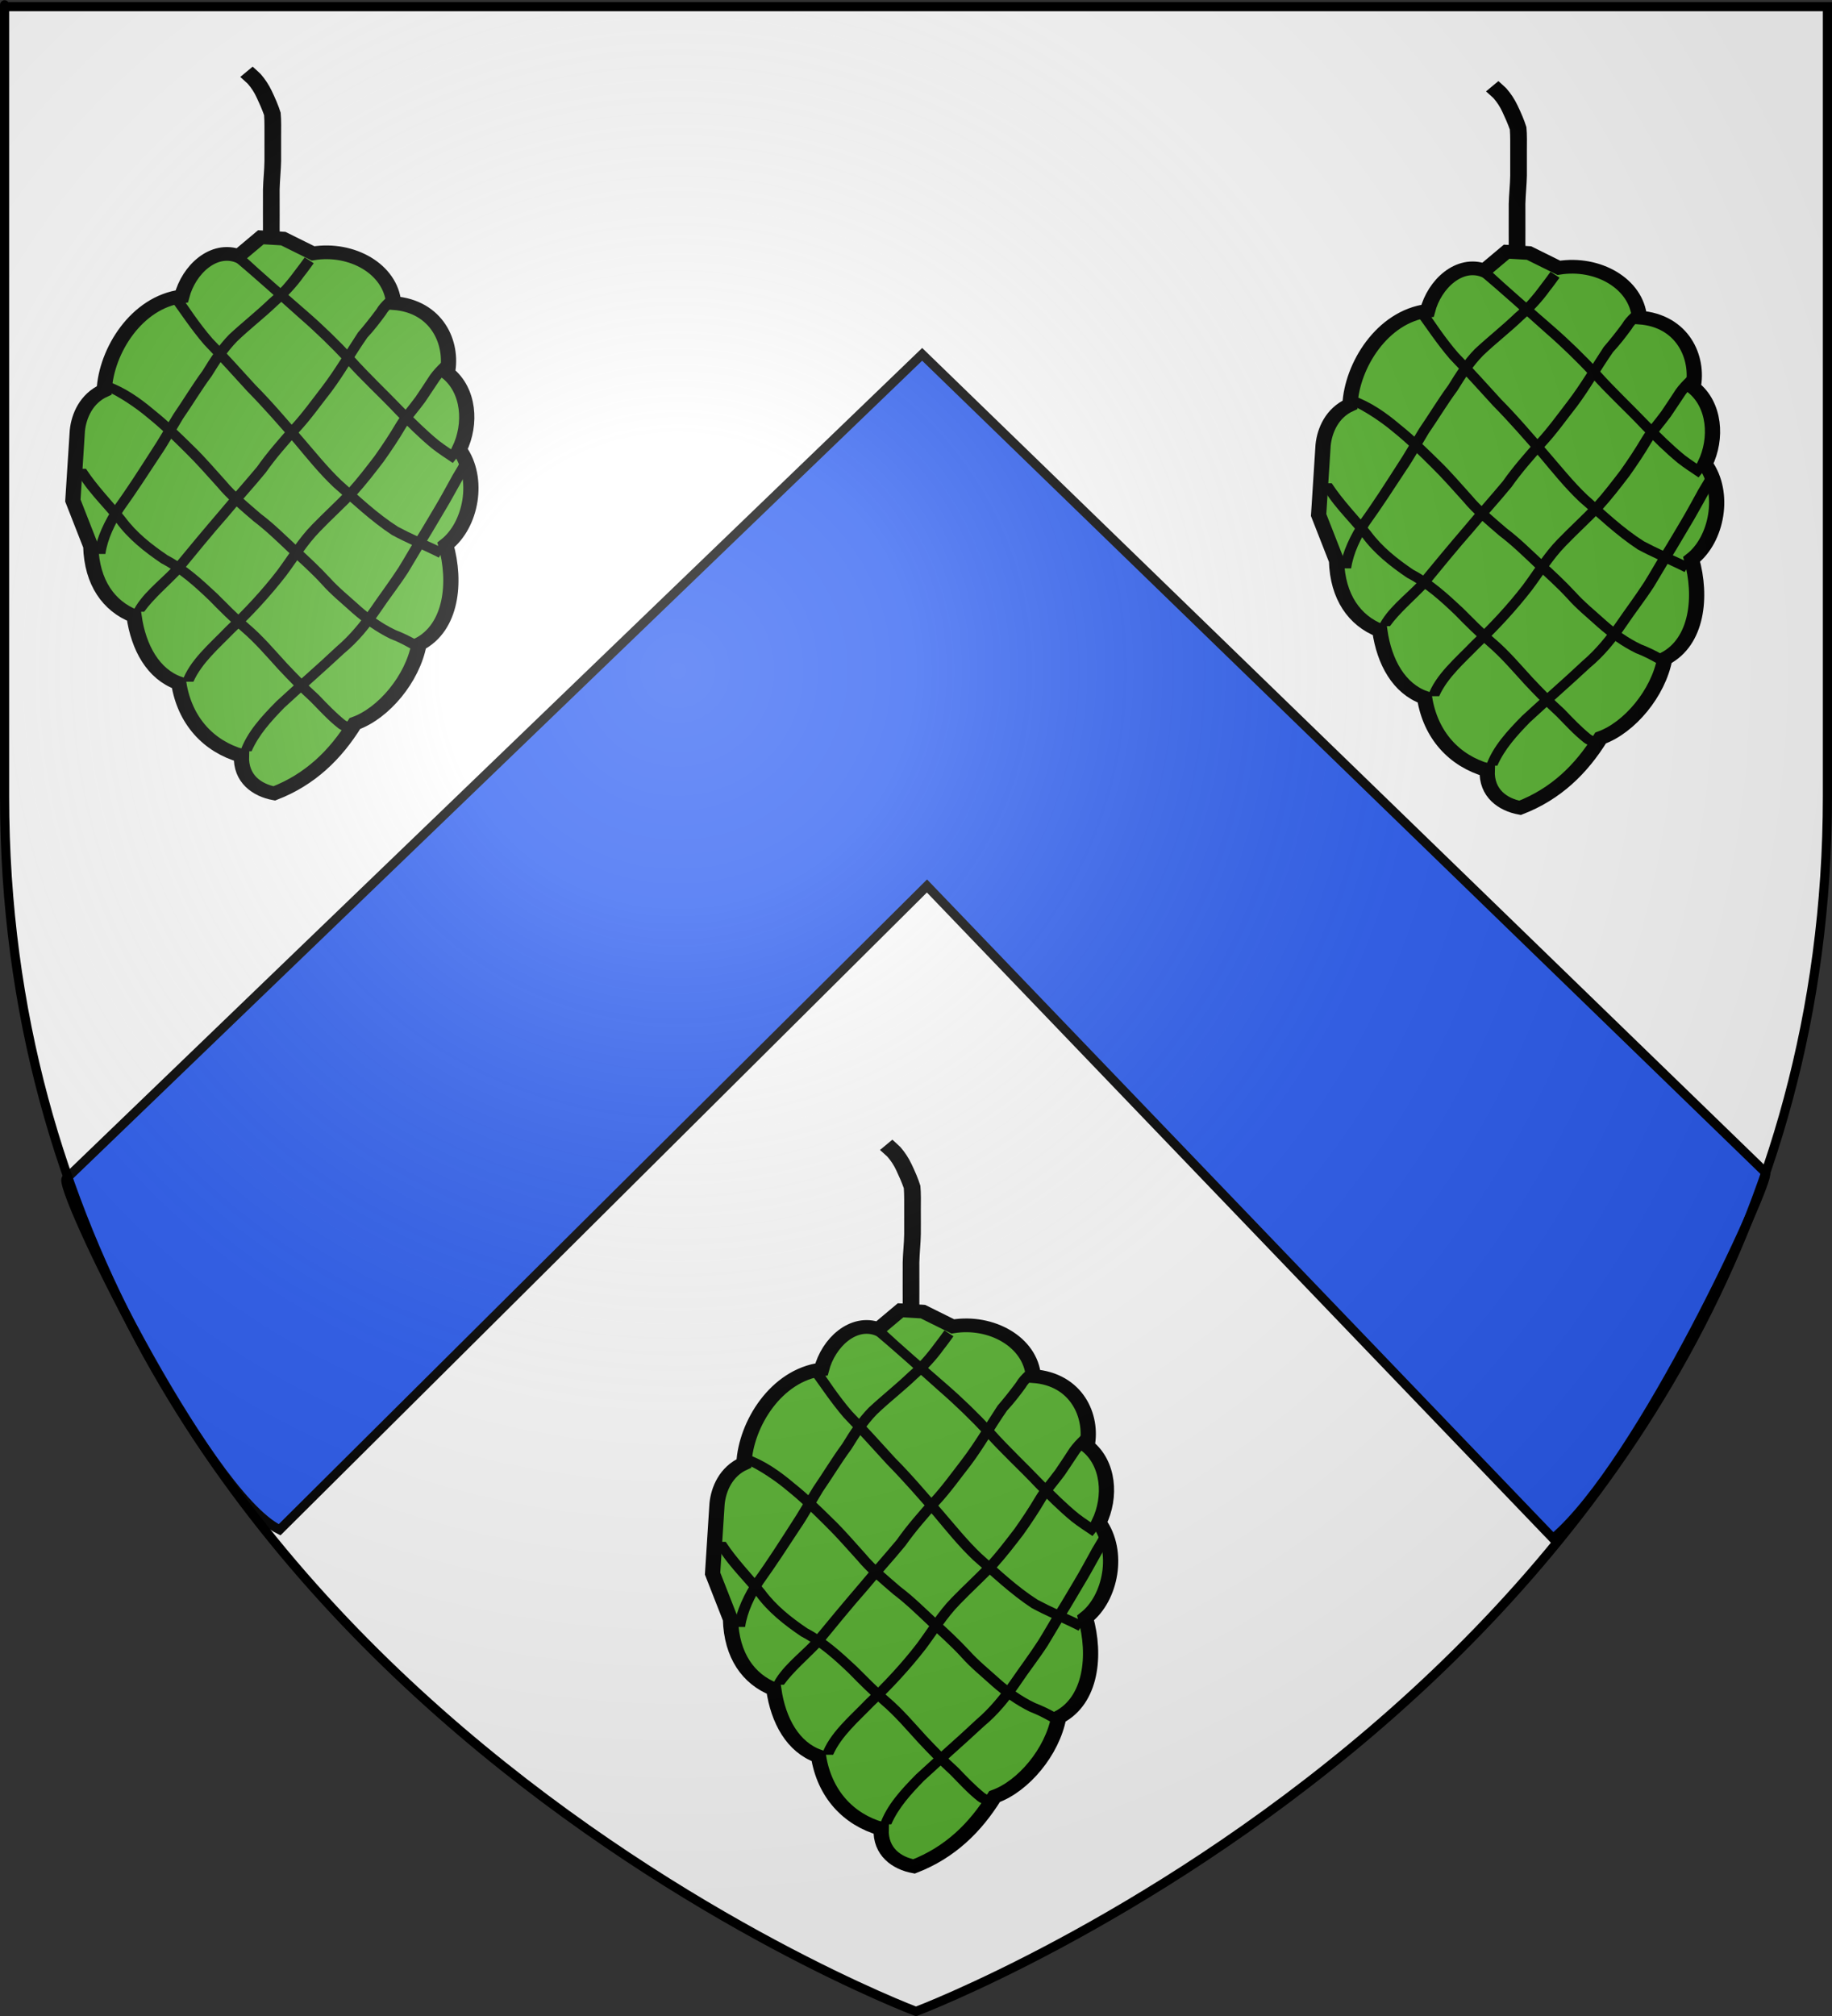 <?xml version="1.0" encoding="UTF-8" standalone="no"?>
<svg
   xmlns:dc="http://purl.org/dc/elements/1.1/"
   xmlns:cc="http://creativecommons.org/ns#"
   xmlns:rdf="http://www.w3.org/1999/02/22-rdf-syntax-ns#"
   xmlns:svg="http://www.w3.org/2000/svg"
   xmlns="http://www.w3.org/2000/svg"
   xmlns:xlink="http://www.w3.org/1999/xlink"
   xmlns:sodipodi="http://sodipodi.sourceforge.net/DTD/sodipodi-0.dtd"
   xmlns:inkscape="http://www.inkscape.org/namespaces/inkscape"
   height="660"
   width="600"
   version="1.0"
   id="svg2"
   sodipodi:version="0.32"
   inkscape:version="0.46"
   sodipodi:docname="000_TUJ.svg"
   sodipodi:docbase="C:\Documents and Settings\Alexandre\Mes documents\Mes images\Blason\A publier"
   inkscape:export-filename="/Users/olivier/Desktop/Blason Rouge/Blason_Vide_3D.png"
   inkscape:export-xdpi="144"
   inkscape:export-ydpi="144"
   inkscape:output_extension="org.inkscape.output.svg.inkscape">
  <rect width="100%" height="100%" fill="#333333" stroke="none"/>
  <sodipodi:namedview
     inkscape:window-height="994"
     inkscape:window-width="1680"
     inkscape:pageshadow="2"
     inkscape:pageopacity="0.0"
     guidetolerance="10.0"
     gridtolerance="10.0"
     objecttolerance="10.0"
     borderopacity="1.0"
     bordercolor="#666666"
     pagecolor="#ffffff"
     id="base"
     showgrid="false"
     height="660px"
     inkscape:zoom="0.63480511"
     inkscape:cx="603.3151"
     inkscape:cy="369.8583"
     inkscape:window-x="132"
     inkscape:window-y="132"
     inkscape:current-layer="layer3" />
  <desc
     id="desc4">Flag of Canton of Valais (Wallis)</desc>
  <defs
     id="defs6">
    <inkscape:perspective
       sodipodi:type="inkscape:persp3d"
       inkscape:vp_x="0 : 330 : 1"
       inkscape:vp_y="0 : 1000 : 0"
       inkscape:vp_z="600 : 330 : 1"
       inkscape:persp3d-origin="300 : 220 : 1"
       id="perspective74" />
    <linearGradient
       id="linearGradient2893">
      <stop
         style="stop-color:white;stop-opacity:0.314;"
         offset="0"
         id="stop2895" />
      <stop
         id="stop2897"
         offset="0.19"
         style="stop-color:white;stop-opacity:0.251;" />
      <stop
         style="stop-color:#6b6b6b;stop-opacity:0.125;"
         offset="0.6"
         id="stop2901" />
      <stop
         style="stop-color:black;stop-opacity:0.125;"
         offset="1"
         id="stop2899" />
    </linearGradient>
    <linearGradient
       id="linearGradient2885">
      <stop
         id="stop2887"
         offset="0"
         style="stop-color:white;stop-opacity:1;" />
      <stop
         style="stop-color:white;stop-opacity:1;"
         offset="0.229"
         id="stop2891" />
      <stop
         id="stop2889"
         offset="1"
         style="stop-color:black;stop-opacity:1;" />
    </linearGradient>
    <linearGradient
       id="linearGradient2955">
      <stop
         id="stop2867"
         offset="0"
         style="stop-color:#fd0000;stop-opacity:1;" />
      <stop
         style="stop-color:#e77275;stop-opacity:0.659;"
         offset="0.5"
         id="stop2873" />
      <stop
         style="stop-color:black;stop-opacity:0.323;"
         offset="1"
         id="stop2959" />
    </linearGradient>
    <radialGradient
       inkscape:collect="always"
       xlink:href="#linearGradient2955"
       id="radialGradient2961"
       cx="225.524"
       cy="218.901"
       fx="225.524"
       fy="218.901"
       r="300"
       gradientTransform="matrix(-4.167939e-4,2.183,-1.884,-3.599562e-4,615.597,-289.121)"
       gradientUnits="userSpaceOnUse" />
    <polygon
       id="star"
       transform="scale(53,53)"
       points="0,-1 0.588,0.809 -0.951,-0.309 0.951,-0.309 -0.588,0.809 0,-1 " />
    <clipPath
       id="clip">
      <path
         d="M 0,-200 L 0,600 L 300,600 L 300,-200 L 0,-200 z "
         id="path10" />
    </clipPath>
    <radialGradient
       inkscape:collect="always"
       xlink:href="#linearGradient2955"
       id="radialGradient1911"
       gradientUnits="userSpaceOnUse"
       gradientTransform="matrix(-4.167939e-4,2.183,-1.884,-3.599562e-4,615.597,-289.121)"
       cx="225.524"
       cy="218.901"
       fx="225.524"
       fy="218.901"
       r="300" />
    <radialGradient
       inkscape:collect="always"
       xlink:href="#linearGradient2955"
       id="radialGradient2865"
       gradientUnits="userSpaceOnUse"
       gradientTransform="matrix(0,1.749,-1.593,-1.049767e-7,551.788,-191.29)"
       cx="225.524"
       cy="218.901"
       fx="225.524"
       fy="218.901"
       r="300" />
    <radialGradient
       inkscape:collect="always"
       xlink:href="#linearGradient2955"
       id="radialGradient2871"
       gradientUnits="userSpaceOnUse"
       gradientTransform="matrix(0,1.386,-1.323,-5.741131e-8,-158.082,-109.541)"
       cx="225.524"
       cy="218.901"
       fx="225.524"
       fy="218.901"
       r="300" />
    <radialGradient
       inkscape:collect="always"
       xlink:href="#linearGradient2893"
       id="radialGradient3163"
       gradientUnits="userSpaceOnUse"
       gradientTransform="matrix(1.353,0,0,1.349,-77.629,-85.747)"
       cx="221.445"
       cy="226.331"
       fx="221.445"
       fy="226.331"
       r="300" />
  </defs>
  <g
     inkscape:groupmode="layer"
     id="layer3"
     inkscape:label="Fond écu"
     style="display:inline">
    <path
       id="path2855"
       style="fill:#ffffff;fill-opacity:1;fill-rule:evenodd;stroke:none;stroke-width:1px;stroke-linecap:butt;stroke-linejoin:miter;stroke-opacity:1"
       d="M 300,658.5 C 300,658.5 598.5,546.18 598.5,260.728 C 598.5,-24.723 598.5,2.176 598.5,2.176 L 1.5,2.176 L 1.5,260.728 C 1.5,546.18 300,658.5 300,658.5 z "
       sodipodi:nodetypes="cccccc" />
    <g
       id="g3208"
       transform="translate(-58.364,184.072)" />
    <path
       style="fill:#2b5df2;fill-opacity:1;fill-rule:evenodd;stroke:#000000;stroke-width:3;stroke-linecap:butt;stroke-linejoin:miter;stroke-miterlimit:4;stroke-dasharray:none;stroke-opacity:1;display:inline"
       d="M 21.763,385.813 L 302.019,115.999 L 578.27,383.888 C 580.086,386.405 537.291,479.474 508.663,503.654 L 303.594,290.051 L 91.578,500.814 C 67.156,488.871 17.99,387.007 21.763,385.813 z"
       id="path6198"
       sodipodi:nodetypes="ccccccc" />
    <g
       style="display:inline"
       id="g18090"
       inkscape:label="Calque 1"
       transform="matrix(0.3,0,0,0.27,-243.342,25.989)">
      <g
         id="g2383"
         transform="translate(1566.572,1208.498)">
        <path
           style="fill:#5ab532;fill-opacity:1;fill-rule:evenodd;stroke:#000000;stroke-width:16.621px;stroke-linecap:butt;stroke-linejoin:miter;stroke-opacity:1"
           d="M 56.701,469.686 C 58.873,421.907 91.992,362.727 141.399,355.669 C 149,323.093 176.147,295.403 203.294,306.805 C 211.438,299.204 219.582,291.603 227.726,284.002 C 235.87,284.545 244.014,285.088 252.158,285.63 C 263.017,291.603 273.875,297.575 284.734,303.547 C 327.083,295.946 369.432,322.55 372.69,363.813 C 419.925,367.614 437.842,412.134 431.327,448.511 C 455.216,469.685 457.931,510.406 444.357,541.353 C 467.161,576.644 457.388,633.109 429.698,656.998 C 441.099,702.062 436.213,756.898 400.379,777.53 C 393.321,819.336 361.831,861.142 330.341,873.629 C 309.166,911.635 281.477,941.496 242.385,958.327 C 223.925,954.527 205.466,940.953 206.551,912.721 C 170.718,901.319 144.657,870.372 138.142,824.765 C 110.452,813.906 94.164,781.873 89.277,743.325 C 62.131,731.38 43.128,703.148 42.042,658.627 C 35.527,640.167 29.012,621.707 22.496,603.248 C 24.125,575.015 25.754,546.782 27.383,518.55 C 29.012,500.633 37.156,479.458 56.701,469.686 z"
           id="path45776"
           sodipodi:nodetypes="cccccccccccccccccccc" />
        <path
           style="fill:#000000;fill-opacity:1;fill-rule:nonzero;stroke:none;stroke-width:1px;stroke-linecap:butt;stroke-linejoin:miter;stroke-opacity:1"
           id="path45778"
           d="M 45.631,668.01 C 48.564,647.354 57.273,627.546 67.771,609.632 C 81.914,587.991 94.736,565.56 107.682,543.201 C 116.443,528.593 124.053,513.342 132.296,498.43 C 143.053,481.05 152.676,463.076 163.962,446.023 C 172.547,430.465 181.267,415.387 193.027,402.015 C 207.195,387.379 222.59,373.937 236.509,359.064 C 247.39,348.85 256.405,337.227 264.586,324.834 C 268.437,319.468 271.965,313.89 275.614,308.394 L 285.461,315.534 C 281.933,320.875 278.538,326.31 274.741,331.475 C 266.378,344.543 256.323,356.25 245.293,367.159 C 231.388,381.957 215.844,395.155 201.954,409.983 C 190.601,422.908 182.291,437.561 173.917,452.543 C 162.772,469.299 153.311,486.996 142.682,504.073 C 134.426,519.128 126.999,534.632 117.968,549.236 C 104.826,571.47 91.82,593.783 77.811,615.492 C 68.438,631.621 60.483,649.45 57.999,668.01 L 45.631,668.01 z" />
        <path
           style="fill:#000000;fill-opacity:1;fill-rule:nonzero;stroke:none;stroke-width:1px;stroke-linecap:butt;stroke-linejoin:miter;stroke-opacity:1"
           id="path45780"
           d="M 87.98,738.049 C 96.902,717.034 116.186,701.337 130.988,684.137 C 147.961,661.151 165.133,638.278 182.587,615.647 C 196.014,597.711 210.073,580.261 223.547,562.366 C 234.642,544.83 247.487,528.579 260.453,512.412 C 272.974,497.358 283.587,480.87 294.735,464.802 C 309.088,443.89 320.769,421.336 333.705,399.562 C 340.8,390.44 347.464,381.059 353.878,371.415 C 356.424,366.498 359.929,362.347 363.721,358.381 L 372.135,367.288 C 369.064,370.606 366.102,373.93 364.027,378.027 C 357.758,387.607 351.22,396.938 343.9,405.724 C 330.264,427.44 318.789,450.465 304.446,471.74 C 293.008,487.859 282.475,504.643 269.763,519.82 C 256.861,535.847 244.079,551.961 233.052,569.365 C 219.744,587.515 205.24,604.795 191.833,622.878 C 173.948,645.41 156.983,668.683 139.873,691.793 C 126.827,706.913 110.667,722.163 100.348,738.049 L 87.98,738.049 z" />
        <path
           style="fill:#000000;fill-opacity:1;fill-rule:nonzero;stroke:none;stroke-width:1px;stroke-linecap:butt;stroke-linejoin:miter;stroke-opacity:1"
           id="path45782"
           d="M 141.718,822.942 C 149.807,796.807 171.931,776.74 189.474,756.367 C 209.721,734.812 228.758,712.347 245.581,688.015 C 258.116,669.292 268.59,649.515 283.553,632.563 C 296.402,617.84 310.193,603.985 322.868,589.104 C 333.236,576.417 342.52,562.803 351.858,549.323 C 360.149,536.363 368.042,523.119 375.277,509.536 C 381.43,498.156 389.65,488.222 396.697,477.414 C 401.984,468.636 407.36,459.898 412.466,451.007 C 416.007,445.565 420.165,440.664 424.595,435.943 C 424.719,435.197 425.138,434.749 425.481,433.996 L 436.248,439.868 C 435.385,441.319 434.878,442.967 433.668,444.205 C 429.793,448.329 426.059,452.52 422.948,457.272 C 417.707,466.198 412.23,474.997 406.933,483.887 C 400.012,494.4 392.077,504.128 385.884,515.102 C 378.491,529.103 370.312,542.663 361.79,556.005 C 352.239,569.886 342.585,583.789 331.951,596.84 C 319.163,611.743 305.286,625.647 292.441,640.493 C 277.802,657.084 267.546,676.426 255.149,694.672 C 237.955,719.235 218.833,742.173 198.204,763.941 C 182.213,782.237 163.245,800.195 154.111,822.942 L 141.718,822.942 z" />
        <path
           style="fill:#000000;fill-opacity:1;fill-rule:nonzero;stroke:none;stroke-width:1px;stroke-linecap:butt;stroke-linejoin:miter;stroke-opacity:1"
           id="path45784"
           d="M 205.266,907.25 C 212.439,884.045 228.642,864.802 244.507,846.882 C 266.174,824.499 288.764,803.019 310.268,780.471 C 325.248,766.291 337.166,749.814 348.015,732.403 C 357.923,716.347 368.497,700.78 377.977,684.475 C 384.723,672.445 390.938,660.139 397.533,648.035 C 404.52,635.626 411.095,623.001 417.844,610.459 C 423.554,599.9 428.741,589.101 434.119,578.373 C 437.588,570.82 441.991,563.776 445.556,556.286 C 445.743,555.369 446.192,554.542 446.51,553.671 L 457.794,558.431 C 457.469,559.304 456.79,560.035 456.82,561.051 C 453.053,568.802 448.599,576.177 444.896,583.972 C 439.403,594.752 434.191,605.646 428.36,616.251 C 421.594,628.805 415.042,641.456 408.091,653.907 C 401.446,666.034 395.138,678.346 388.435,690.45 C 378.863,706.874 367.857,722.328 358.06,738.629 C 346.821,756.8 334.473,773.963 318.646,788.518 C 297.101,810.794 274.831,832.349 253.206,854.539 C 239.138,870.614 225.487,887.153 217.609,907.25 L 205.266,907.25 z" />
        <path
           style="fill:#000000;fill-opacity:1;fill-rule:nonzero;stroke:none;stroke-width:1px;stroke-linecap:butt;stroke-linejoin:miter;stroke-opacity:1"
           id="path45786"
           d="M 60.154,458.603 C 79.531,466.151 96.431,479.45 111.521,493.66 C 126.81,507.146 140.519,522.209 154.288,537.202 C 166.739,550.525 177.741,565.095 189.322,579.201 C 200.545,594.199 214.556,606.695 227.977,619.647 C 241.687,631.092 253.639,644.381 266.09,657.181 C 278.829,669.974 291.354,682.917 302.94,696.777 C 313.079,709.275 325.065,719.936 336.342,731.327 C 347.859,742.618 360.3,752.563 374.544,760.153 C 383.002,763.802 390.894,767.967 398.584,772.984 C 399.105,773.455 399.791,773.592 400.394,773.897 L 395.272,785.013 C 394.208,784.455 393.059,784.058 392.08,783.338 C 384.552,778.603 377.14,774.215 368.852,770.77 C 353.579,762.405 340.067,751.704 327.597,739.558 C 316.191,728.011 304.039,717.207 293.919,704.422 C 282.558,690.665 269.878,678.23 257.444,665.464 C 245.233,652.646 233.22,639.614 219.668,628.22 C 205.914,614.975 191.655,602.082 180.192,586.718 C 168.774,572.769 157.697,558.552 145.497,545.301 C 132.01,530.422 118.476,515.58 103.435,502.231 C 91.064,490.539 72.182,476.736 60.154,470.996 L 60.154,458.603 z" />
        <path
           style="fill:#000000;fill-opacity:1;fill-rule:nonzero;stroke:none;stroke-width:1px;stroke-linecap:butt;stroke-linejoin:miter;stroke-opacity:1"
           id="path45788"
           d="M 36.812,564.741 C 49.062,585.606 65.387,603.855 79.574,623.45 C 91.798,641.885 108.438,656.57 125.994,669.747 C 146.679,681.809 163.417,698.941 179.923,716.028 C 191.389,728.684 202.667,741.602 215.012,753.412 C 230.09,767.63 242.557,784.177 255.723,800.093 C 266.938,813.378 278.454,826.495 290.75,838.801 C 299.988,849.481 309.077,860.163 319.592,869.594 C 320.816,870.603 322.267,871.249 323.607,872.078 L 317.467,882.607 C 315.698,881.475 313.763,880.589 312.156,879.209 C 301.143,869.582 291.927,858.259 282.257,847.326 C 269.774,834.655 258.02,821.238 246.579,807.631 C 233.798,792.106 221.603,776.057 206.981,762.161 C 194.465,750.156 182.741,737.264 171.31,724.231 C 155.494,707.391 139.127,690.985 118.996,679.284 C 100.488,665.353 82.892,649.803 70.076,630.287 C 54.718,608.832 34.89,588.846 24.469,564.741 L 36.812,564.741 z" />
        <path
           style="fill:#000000;fill-opacity:1;fill-rule:nonzero;stroke:none;stroke-width:1px;stroke-linecap:butt;stroke-linejoin:miter;stroke-opacity:1"
           id="path45790"
           d="M 136.199,348.228 C 148.556,368.059 160.428,388.377 174.874,406.845 C 191.013,425.222 206.333,444.259 221.863,463.138 C 240.082,483.455 256.488,505.182 273.364,526.6 C 287.195,544.316 300.287,562.628 315.729,579.011 C 335.471,598.473 354.796,619.058 377.524,635.12 C 391.803,643.614 406.85,650.796 421.632,658.385 C 423.776,659.492 425.881,660.672 427.994,661.838 L 422.005,672.465 C 419.939,671.309 417.867,670.167 415.795,669.023 C 400.819,660.983 385.4,653.739 370.839,644.981 C 347.689,628.042 327.839,606.892 307.188,587.098 C 291.412,570.508 278.028,551.982 264.27,533.735 C 247.527,512.307 230.831,490.956 212.782,470.602 C 197.201,451.631 181.739,432.579 165.667,414.011 C 151.659,395.928 139.916,376.006 127.443,356.984 L 136.199,348.228 z" />
        <path
           style="fill:#000000;fill-opacity:1;fill-rule:nonzero;stroke:none;stroke-width:1px;stroke-linecap:butt;stroke-linejoin:miter;stroke-opacity:1"
           id="path45792"
           d="M 207.167,303.896 C 230.445,327.886 254.653,350.984 278.704,374.204 C 296.364,391.234 312.95,409.295 328.766,428.048 C 346.35,449.877 365.795,470.085 384.1,491.297 C 396.635,505.009 408.803,518.792 422.661,531.188 C 429.624,537.079 437.127,542.33 444.397,547.845 L 437.261,557.694 C 429.634,551.915 421.765,546.407 414.567,540.096 C 400.481,527.215 387.839,513.194 375.254,498.854 C 357.145,477.428 337.279,457.571 319.805,435.608 C 304.224,417.145 287.862,399.402 270.479,382.622 C 246.259,358.671 222.349,334.394 197.332,311.272 L 207.167,303.896 z" />
        <path
           style="fill:#000000;fill-opacity:1;fill-rule:nonzero;stroke:none;stroke-width:1px;stroke-linecap:butt;stroke-linejoin:miter;stroke-opacity:1"
           id="path45794"
           d="M 229.852,285.241 C 230.142,276.274 230.009,267.295 230.006,258.324 C 230.039,247.553 230.056,236.783 230.039,226.013 C 230.271,214.473 231.535,203.041 231.659,191.477 C 231.629,181.613 231.65,171.749 231.669,161.885 C 231.612,153.225 231.837,144.52 231.259,135.911 C 228.908,128.672 226.129,121.544 223.137,114.562 C 220.582,108.376 217.391,102.947 213.322,97.73 C 210.645,95.012 207.932,92.327 205.244,89.613 L 218.763,77.122 C 221.666,80.068 224.643,82.949 227.449,86.002 C 232.47,92.376 236.427,99.135 239.637,106.601 C 243.311,115.2 246.824,123.954 249.327,132.977 C 250.175,142.577 249.849,152.231 249.844,161.884 C 249.866,171.798 249.927,181.712 249.848,191.626 C 249.637,203.127 248.48,214.537 248.217,226.013 C 248.199,236.783 248.216,247.553 248.249,258.324 C 248.246,267.295 248.113,276.274 248.404,285.241 L 229.852,285.241 z" />
      </g>
    </g>
    <use
       x="0"
       y="0"
       xlink:href="#g18090"
       id="use2447"
       transform="translate(-209.513,-351.289)"
       width="600"
       height="660" />
    <use
       x="0"
       y="0"
       xlink:href="#g18090"
       id="use2449"
       transform="translate(198.486,-346.563)"
       width="600"
       height="660" />
  </g>
  <g
     inkscape:groupmode="layer"
     id="layer4"
     inkscape:label="Meubles"
     sodipodi:insensitive="true" />
  <g
     inkscape:groupmode="layer"
     id="layer2"
     inkscape:label="Reflet final"
     sodipodi:insensitive="true">
    <path
       sodipodi:nodetypes="cccccc"
       d="M 300,658.5 C 300,658.5 598.5,546.18 598.5,260.728 C 598.5,-24.723 598.5,2.176 598.5,2.176 L 1.5,2.176 L 1.5,260.728 C 1.5,546.18 300,658.5 300,658.5 z "
       style="opacity:1;fill:url(#radialGradient3163);fill-opacity:1;fill-rule:evenodd;stroke:none;stroke-width:1px;stroke-linecap:butt;stroke-linejoin:miter;stroke-opacity:1"
       id="path2875"
       inkscape:export-xdpi="144"
       inkscape:export-ydpi="144" />
  </g>
  <g
     inkscape:groupmode="layer"
     id="layer1"
     inkscape:label="Contour final"
     sodipodi:insensitive="true">
    <path
       sodipodi:nodetypes="cccccc"
       d="M 300,658.5 C 300,658.5 1.5,546.18 1.5,260.728 C 1.5,-24.723 1.5,2.176 1.5,2.176 L 598.5,2.176 L 598.5,260.728 C 598.5,546.18 300,658.5 300,658.5 z "
       style="opacity:1;fill:none;fill-opacity:1;fill-rule:evenodd;stroke:#000000;stroke-width:3;stroke-linecap:butt;stroke-linejoin:miter;stroke-miterlimit:4;stroke-dasharray:none;stroke-opacity:1"
       id="path1411"
       inkscape:export-xdpi="144"
       inkscape:export-ydpi="144" />
  </g>
</svg>
